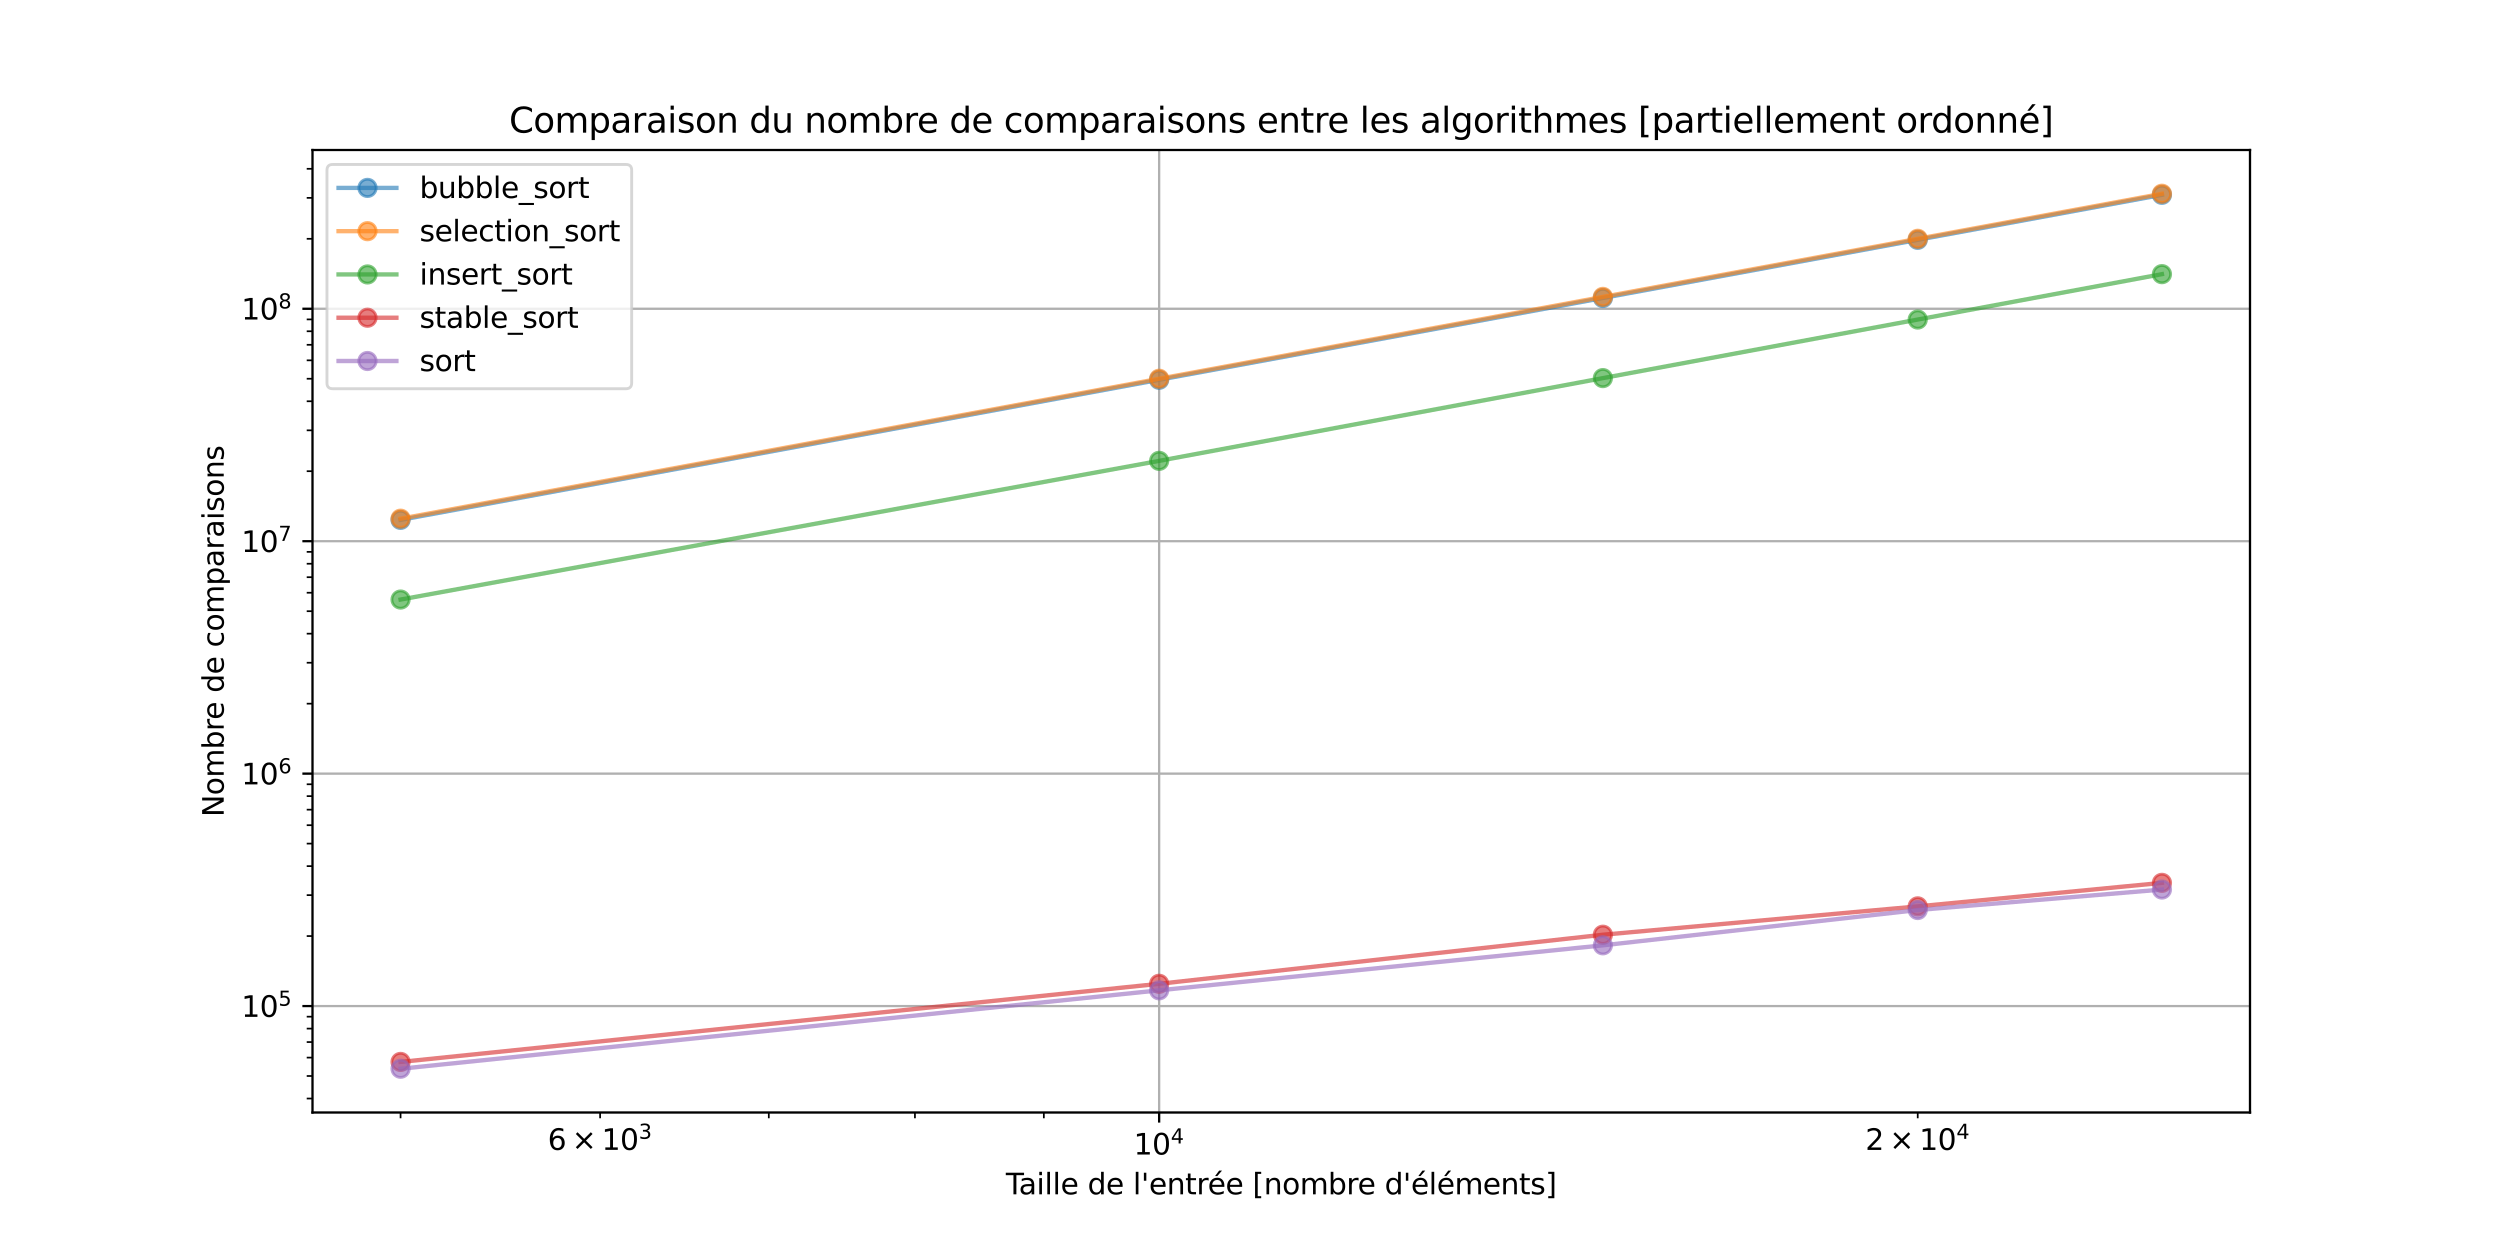 <?xml version="1.0" encoding="utf-8" standalone="no"?>
<!DOCTYPE svg PUBLIC "-//W3C//DTD SVG 1.1//EN"
  "http://www.w3.org/Graphics/SVG/1.1/DTD/svg11.dtd">
<svg xmlns:xlink="http://www.w3.org/1999/xlink" width="864pt" height="432pt" viewBox="0 0 864 432" xmlns="http://www.w3.org/2000/svg" version="1.1">
 <defs>
  <style type="text/css">*{stroke-linejoin: round; stroke-linecap: butt}</style>
 </defs>
 <g id="figure_1">
  <g id="patch_1">
   <path d="M 0 432 
L 864 432 
L 864 0 
L 0 0 
z
" style="fill: #ffffff"/>
  </g>
  <g id="axes_1">
   <g id="patch_2">
    <path d="M 108 384.48 
L 777.6 384.48 
L 777.6 51.84 
L 108 51.84 
z
" style="fill: #ffffff"/>
   </g>
   <g id="matplotlib.axis_1">
    <g id="xtick_1">
     <g id="line2d_1">
      <path d="M 400.601 384.48 
L 400.601 51.84 
" clip-path="url(#pa13e4b9cff)" style="fill: none; stroke: #b0b0b0; stroke-width: 0.8; stroke-linecap: square"/>
     </g>
     <g id="line2d_2">
      <defs>
       <path id="m1929afca1d" d="M 0 0 
L 0 3.5 
" style="stroke: #000000; stroke-width: 0.8"/>
      </defs>
      <g>
       <use xlink:href="#m1929afca1d" x="400.601" y="384.48" style="stroke: #000000; stroke-width: 0.8"/>
      </g>
     </g>
     <g id="text_1">
      <!-- $\mathdefault{10^{4}}$ -->
      <g transform="translate(391.801 399.078)scale(0.1 -0.1)">
       <defs>
        <path id="DejaVuSans-31" d="M 794 531 
L 1825 531 
L 1825 4091 
L 703 3866 
L 703 4441 
L 1819 4666 
L 2450 4666 
L 2450 531 
L 3481 531 
L 3481 0 
L 794 0 
L 794 531 
z
" transform="scale(0.016)"/>
        <path id="DejaVuSans-30" d="M 2034 4250 
Q 1547 4250 1301 3770 
Q 1056 3291 1056 2328 
Q 1056 1369 1301 889 
Q 1547 409 2034 409 
Q 2525 409 2770 889 
Q 3016 1369 3016 2328 
Q 3016 3291 2770 3770 
Q 2525 4250 2034 4250 
z
M 2034 4750 
Q 2819 4750 3233 4129 
Q 3647 3509 3647 2328 
Q 3647 1150 3233 529 
Q 2819 -91 2034 -91 
Q 1250 -91 836 529 
Q 422 1150 422 2328 
Q 422 3509 836 4129 
Q 1250 4750 2034 4750 
z
" transform="scale(0.016)"/>
        <path id="DejaVuSans-34" d="M 2419 4116 
L 825 1625 
L 2419 1625 
L 2419 4116 
z
M 2253 4666 
L 3047 4666 
L 3047 1625 
L 3713 1625 
L 3713 1100 
L 3047 1100 
L 3047 0 
L 2419 0 
L 2419 1100 
L 313 1100 
L 313 1709 
L 2253 4666 
z
" transform="scale(0.016)"/>
       </defs>
       <use xlink:href="#DejaVuSans-31" transform="translate(0 0.684)"/>
       <use xlink:href="#DejaVuSans-30" transform="translate(63.623 0.684)"/>
       <use xlink:href="#DejaVuSans-34" transform="translate(128.203 38.966)scale(0.7)"/>
      </g>
     </g>
    </g>
    <g id="xtick_2">
     <g id="line2d_3">
      <defs>
       <path id="md343b393fa" d="M 0 0 
L 0 2 
" style="stroke: #000000; stroke-width: 0.6"/>
      </defs>
      <g>
       <use xlink:href="#md343b393fa" x="138.436" y="384.48" style="stroke: #000000; stroke-width: 0.6"/>
      </g>
     </g>
    </g>
    <g id="xtick_3">
     <g id="line2d_4">
      <g>
       <use xlink:href="#md343b393fa" x="207.395" y="384.48" style="stroke: #000000; stroke-width: 0.6"/>
      </g>
     </g>
     <g id="text_2">
      <!-- $\mathdefault{6\times10^{3}}$ -->
      <g transform="translate(189.295 397.478)scale(0.1 -0.1)">
       <defs>
        <path id="DejaVuSans-36" d="M 2113 2584 
Q 1688 2584 1439 2293 
Q 1191 2003 1191 1497 
Q 1191 994 1439 701 
Q 1688 409 2113 409 
Q 2538 409 2786 701 
Q 3034 994 3034 1497 
Q 3034 2003 2786 2293 
Q 2538 2584 2113 2584 
z
M 3366 4563 
L 3366 3988 
Q 3128 4100 2886 4159 
Q 2644 4219 2406 4219 
Q 1781 4219 1451 3797 
Q 1122 3375 1075 2522 
Q 1259 2794 1537 2939 
Q 1816 3084 2150 3084 
Q 2853 3084 3261 2657 
Q 3669 2231 3669 1497 
Q 3669 778 3244 343 
Q 2819 -91 2113 -91 
Q 1303 -91 875 529 
Q 447 1150 447 2328 
Q 447 3434 972 4092 
Q 1497 4750 2381 4750 
Q 2619 4750 2861 4703 
Q 3103 4656 3366 4563 
z
" transform="scale(0.016)"/>
        <path id="DejaVuSans-d7" d="M 4488 3438 
L 3059 2003 
L 4488 575 
L 4116 197 
L 2681 1631 
L 1247 197 
L 878 575 
L 2303 2003 
L 878 3438 
L 1247 3816 
L 2681 2381 
L 4116 3816 
L 4488 3438 
z
" transform="scale(0.016)"/>
        <path id="DejaVuSans-33" d="M 2597 2516 
Q 3050 2419 3304 2112 
Q 3559 1806 3559 1356 
Q 3559 666 3084 287 
Q 2609 -91 1734 -91 
Q 1441 -91 1130 -33 
Q 819 25 488 141 
L 488 750 
Q 750 597 1062 519 
Q 1375 441 1716 441 
Q 2309 441 2620 675 
Q 2931 909 2931 1356 
Q 2931 1769 2642 2001 
Q 2353 2234 1838 2234 
L 1294 2234 
L 1294 2753 
L 1863 2753 
Q 2328 2753 2575 2939 
Q 2822 3125 2822 3475 
Q 2822 3834 2567 4026 
Q 2313 4219 1838 4219 
Q 1578 4219 1281 4162 
Q 984 4106 628 3988 
L 628 4550 
Q 988 4650 1302 4700 
Q 1616 4750 1894 4750 
Q 2613 4750 3031 4423 
Q 3450 4097 3450 3541 
Q 3450 3153 3228 2886 
Q 3006 2619 2597 2516 
z
" transform="scale(0.016)"/>
       </defs>
       <use xlink:href="#DejaVuSans-36" transform="translate(0 0.766)"/>
       <use xlink:href="#DejaVuSans-d7" transform="translate(83.105 0.766)"/>
       <use xlink:href="#DejaVuSans-31" transform="translate(186.377 0.766)"/>
       <use xlink:href="#DejaVuSans-30" transform="translate(250 0.766)"/>
       <use xlink:href="#DejaVuSans-33" transform="translate(314.58 39.047)scale(0.7)"/>
      </g>
     </g>
    </g>
    <g id="xtick_4">
     <g id="line2d_5">
      <g>
       <use xlink:href="#md343b393fa" x="265.698" y="384.48" style="stroke: #000000; stroke-width: 0.6"/>
      </g>
     </g>
    </g>
    <g id="xtick_5">
     <g id="line2d_6">
      <g>
       <use xlink:href="#md343b393fa" x="316.203" y="384.48" style="stroke: #000000; stroke-width: 0.6"/>
      </g>
     </g>
    </g>
    <g id="xtick_6">
     <g id="line2d_7">
      <g>
       <use xlink:href="#md343b393fa" x="360.751" y="384.48" style="stroke: #000000; stroke-width: 0.6"/>
      </g>
     </g>
    </g>
    <g id="xtick_7">
     <g id="line2d_8">
      <g>
       <use xlink:href="#md343b393fa" x="662.765" y="384.48" style="stroke: #000000; stroke-width: 0.6"/>
      </g>
     </g>
     <g id="text_3">
      <!-- $\mathdefault{2\times10^{4}}$ -->
      <g transform="translate(644.665 397.478)scale(0.1 -0.1)">
       <defs>
        <path id="DejaVuSans-32" d="M 1228 531 
L 3431 531 
L 3431 0 
L 469 0 
L 469 531 
Q 828 903 1448 1529 
Q 2069 2156 2228 2338 
Q 2531 2678 2651 2914 
Q 2772 3150 2772 3378 
Q 2772 3750 2511 3984 
Q 2250 4219 1831 4219 
Q 1534 4219 1204 4116 
Q 875 4013 500 3803 
L 500 4441 
Q 881 4594 1212 4672 
Q 1544 4750 1819 4750 
Q 2544 4750 2975 4387 
Q 3406 4025 3406 3419 
Q 3406 3131 3298 2873 
Q 3191 2616 2906 2266 
Q 2828 2175 2409 1742 
Q 1991 1309 1228 531 
z
" transform="scale(0.016)"/>
       </defs>
       <use xlink:href="#DejaVuSans-32" transform="translate(0 0.684)"/>
       <use xlink:href="#DejaVuSans-d7" transform="translate(83.105 0.684)"/>
       <use xlink:href="#DejaVuSans-31" transform="translate(186.377 0.684)"/>
       <use xlink:href="#DejaVuSans-30" transform="translate(250 0.684)"/>
       <use xlink:href="#DejaVuSans-34" transform="translate(314.58 38.966)scale(0.7)"/>
      </g>
     </g>
    </g>
    <g id="text_4">
     <!-- Taille de l'entrée [nombre d'éléments] -->
     <g transform="translate(347.627 412.757)scale(0.1 -0.1)">
      <defs>
       <path id="DejaVuSans-54" d="M -19 4666 
L 3928 4666 
L 3928 4134 
L 2272 4134 
L 2272 0 
L 1638 0 
L 1638 4134 
L -19 4134 
L -19 4666 
z
" transform="scale(0.016)"/>
       <path id="DejaVuSans-61" d="M 2194 1759 
Q 1497 1759 1228 1600 
Q 959 1441 959 1056 
Q 959 750 1161 570 
Q 1363 391 1709 391 
Q 2188 391 2477 730 
Q 2766 1069 2766 1631 
L 2766 1759 
L 2194 1759 
z
M 3341 1997 
L 3341 0 
L 2766 0 
L 2766 531 
Q 2569 213 2275 61 
Q 1981 -91 1556 -91 
Q 1019 -91 701 211 
Q 384 513 384 1019 
Q 384 1609 779 1909 
Q 1175 2209 1959 2209 
L 2766 2209 
L 2766 2266 
Q 2766 2663 2505 2880 
Q 2244 3097 1772 3097 
Q 1472 3097 1187 3025 
Q 903 2953 641 2809 
L 641 3341 
Q 956 3463 1253 3523 
Q 1550 3584 1831 3584 
Q 2591 3584 2966 3190 
Q 3341 2797 3341 1997 
z
" transform="scale(0.016)"/>
       <path id="DejaVuSans-69" d="M 603 3500 
L 1178 3500 
L 1178 0 
L 603 0 
L 603 3500 
z
M 603 4863 
L 1178 4863 
L 1178 4134 
L 603 4134 
L 603 4863 
z
" transform="scale(0.016)"/>
       <path id="DejaVuSans-6c" d="M 603 4863 
L 1178 4863 
L 1178 0 
L 603 0 
L 603 4863 
z
" transform="scale(0.016)"/>
       <path id="DejaVuSans-65" d="M 3597 1894 
L 3597 1613 
L 953 1613 
Q 991 1019 1311 708 
Q 1631 397 2203 397 
Q 2534 397 2845 478 
Q 3156 559 3463 722 
L 3463 178 
Q 3153 47 2828 -22 
Q 2503 -91 2169 -91 
Q 1331 -91 842 396 
Q 353 884 353 1716 
Q 353 2575 817 3079 
Q 1281 3584 2069 3584 
Q 2775 3584 3186 3129 
Q 3597 2675 3597 1894 
z
M 3022 2063 
Q 3016 2534 2758 2815 
Q 2500 3097 2075 3097 
Q 1594 3097 1305 2825 
Q 1016 2553 972 2059 
L 3022 2063 
z
" transform="scale(0.016)"/>
       <path id="DejaVuSans-20" transform="scale(0.016)"/>
       <path id="DejaVuSans-64" d="M 2906 2969 
L 2906 4863 
L 3481 4863 
L 3481 0 
L 2906 0 
L 2906 525 
Q 2725 213 2448 61 
Q 2172 -91 1784 -91 
Q 1150 -91 751 415 
Q 353 922 353 1747 
Q 353 2572 751 3078 
Q 1150 3584 1784 3584 
Q 2172 3584 2448 3432 
Q 2725 3281 2906 2969 
z
M 947 1747 
Q 947 1113 1208 752 
Q 1469 391 1925 391 
Q 2381 391 2643 752 
Q 2906 1113 2906 1747 
Q 2906 2381 2643 2742 
Q 2381 3103 1925 3103 
Q 1469 3103 1208 2742 
Q 947 2381 947 1747 
z
" transform="scale(0.016)"/>
       <path id="DejaVuSans-27" d="M 1147 4666 
L 1147 2931 
L 616 2931 
L 616 4666 
L 1147 4666 
z
" transform="scale(0.016)"/>
       <path id="DejaVuSans-6e" d="M 3513 2113 
L 3513 0 
L 2938 0 
L 2938 2094 
Q 2938 2591 2744 2837 
Q 2550 3084 2163 3084 
Q 1697 3084 1428 2787 
Q 1159 2491 1159 1978 
L 1159 0 
L 581 0 
L 581 3500 
L 1159 3500 
L 1159 2956 
Q 1366 3272 1645 3428 
Q 1925 3584 2291 3584 
Q 2894 3584 3203 3211 
Q 3513 2838 3513 2113 
z
" transform="scale(0.016)"/>
       <path id="DejaVuSans-74" d="M 1172 4494 
L 1172 3500 
L 2356 3500 
L 2356 3053 
L 1172 3053 
L 1172 1153 
Q 1172 725 1289 603 
Q 1406 481 1766 481 
L 2356 481 
L 2356 0 
L 1766 0 
Q 1100 0 847 248 
Q 594 497 594 1153 
L 594 3053 
L 172 3053 
L 172 3500 
L 594 3500 
L 594 4494 
L 1172 4494 
z
" transform="scale(0.016)"/>
       <path id="DejaVuSans-72" d="M 2631 2963 
Q 2534 3019 2420 3045 
Q 2306 3072 2169 3072 
Q 1681 3072 1420 2755 
Q 1159 2438 1159 1844 
L 1159 0 
L 581 0 
L 581 3500 
L 1159 3500 
L 1159 2956 
Q 1341 3275 1631 3429 
Q 1922 3584 2338 3584 
Q 2397 3584 2469 3576 
Q 2541 3569 2628 3553 
L 2631 2963 
z
" transform="scale(0.016)"/>
       <path id="DejaVuSans-e9" d="M 3597 1894 
L 3597 1613 
L 953 1613 
Q 991 1019 1311 708 
Q 1631 397 2203 397 
Q 2534 397 2845 478 
Q 3156 559 3463 722 
L 3463 178 
Q 3153 47 2828 -22 
Q 2503 -91 2169 -91 
Q 1331 -91 842 396 
Q 353 884 353 1716 
Q 353 2575 817 3079 
Q 1281 3584 2069 3584 
Q 2775 3584 3186 3129 
Q 3597 2675 3597 1894 
z
M 3022 2063 
Q 3016 2534 2758 2815 
Q 2500 3097 2075 3097 
Q 1594 3097 1305 2825 
Q 1016 2553 972 2059 
L 3022 2063 
z
M 2466 5119 
L 3088 5119 
L 2070 3944 
L 1591 3944 
L 2466 5119 
z
" transform="scale(0.016)"/>
       <path id="DejaVuSans-5b" d="M 550 4863 
L 1875 4863 
L 1875 4416 
L 1125 4416 
L 1125 -397 
L 1875 -397 
L 1875 -844 
L 550 -844 
L 550 4863 
z
" transform="scale(0.016)"/>
       <path id="DejaVuSans-6f" d="M 1959 3097 
Q 1497 3097 1228 2736 
Q 959 2375 959 1747 
Q 959 1119 1226 758 
Q 1494 397 1959 397 
Q 2419 397 2687 759 
Q 2956 1122 2956 1747 
Q 2956 2369 2687 2733 
Q 2419 3097 1959 3097 
z
M 1959 3584 
Q 2709 3584 3137 3096 
Q 3566 2609 3566 1747 
Q 3566 888 3137 398 
Q 2709 -91 1959 -91 
Q 1206 -91 779 398 
Q 353 888 353 1747 
Q 353 2609 779 3096 
Q 1206 3584 1959 3584 
z
" transform="scale(0.016)"/>
       <path id="DejaVuSans-6d" d="M 3328 2828 
Q 3544 3216 3844 3400 
Q 4144 3584 4550 3584 
Q 5097 3584 5394 3201 
Q 5691 2819 5691 2113 
L 5691 0 
L 5113 0 
L 5113 2094 
Q 5113 2597 4934 2840 
Q 4756 3084 4391 3084 
Q 3944 3084 3684 2787 
Q 3425 2491 3425 1978 
L 3425 0 
L 2847 0 
L 2847 2094 
Q 2847 2600 2669 2842 
Q 2491 3084 2119 3084 
Q 1678 3084 1418 2786 
Q 1159 2488 1159 1978 
L 1159 0 
L 581 0 
L 581 3500 
L 1159 3500 
L 1159 2956 
Q 1356 3278 1631 3431 
Q 1906 3584 2284 3584 
Q 2666 3584 2933 3390 
Q 3200 3197 3328 2828 
z
" transform="scale(0.016)"/>
       <path id="DejaVuSans-62" d="M 3116 1747 
Q 3116 2381 2855 2742 
Q 2594 3103 2138 3103 
Q 1681 3103 1420 2742 
Q 1159 2381 1159 1747 
Q 1159 1113 1420 752 
Q 1681 391 2138 391 
Q 2594 391 2855 752 
Q 3116 1113 3116 1747 
z
M 1159 2969 
Q 1341 3281 1617 3432 
Q 1894 3584 2278 3584 
Q 2916 3584 3314 3078 
Q 3713 2572 3713 1747 
Q 3713 922 3314 415 
Q 2916 -91 2278 -91 
Q 1894 -91 1617 61 
Q 1341 213 1159 525 
L 1159 0 
L 581 0 
L 581 4863 
L 1159 4863 
L 1159 2969 
z
" transform="scale(0.016)"/>
       <path id="DejaVuSans-73" d="M 2834 3397 
L 2834 2853 
Q 2591 2978 2328 3040 
Q 2066 3103 1784 3103 
Q 1356 3103 1142 2972 
Q 928 2841 928 2578 
Q 928 2378 1081 2264 
Q 1234 2150 1697 2047 
L 1894 2003 
Q 2506 1872 2764 1633 
Q 3022 1394 3022 966 
Q 3022 478 2636 193 
Q 2250 -91 1575 -91 
Q 1294 -91 989 -36 
Q 684 19 347 128 
L 347 722 
Q 666 556 975 473 
Q 1284 391 1588 391 
Q 1994 391 2212 530 
Q 2431 669 2431 922 
Q 2431 1156 2273 1281 
Q 2116 1406 1581 1522 
L 1381 1569 
Q 847 1681 609 1914 
Q 372 2147 372 2553 
Q 372 3047 722 3315 
Q 1072 3584 1716 3584 
Q 2034 3584 2315 3537 
Q 2597 3491 2834 3397 
z
" transform="scale(0.016)"/>
       <path id="DejaVuSans-5d" d="M 1947 4863 
L 1947 -844 
L 622 -844 
L 622 -397 
L 1369 -397 
L 1369 4416 
L 622 4416 
L 622 4863 
L 1947 4863 
z
" transform="scale(0.016)"/>
      </defs>
      <use xlink:href="#DejaVuSans-54"/>
      <use xlink:href="#DejaVuSans-61" x="44.584"/>
      <use xlink:href="#DejaVuSans-69" x="105.863"/>
      <use xlink:href="#DejaVuSans-6c" x="133.646"/>
      <use xlink:href="#DejaVuSans-6c" x="161.43"/>
      <use xlink:href="#DejaVuSans-65" x="189.213"/>
      <use xlink:href="#DejaVuSans-20" x="250.736"/>
      <use xlink:href="#DejaVuSans-64" x="282.523"/>
      <use xlink:href="#DejaVuSans-65" x="346"/>
      <use xlink:href="#DejaVuSans-20" x="407.523"/>
      <use xlink:href="#DejaVuSans-6c" x="439.311"/>
      <use xlink:href="#DejaVuSans-27" x="467.094"/>
      <use xlink:href="#DejaVuSans-65" x="494.584"/>
      <use xlink:href="#DejaVuSans-6e" x="556.107"/>
      <use xlink:href="#DejaVuSans-74" x="619.486"/>
      <use xlink:href="#DejaVuSans-72" x="658.695"/>
      <use xlink:href="#DejaVuSans-e9" x="697.559"/>
      <use xlink:href="#DejaVuSans-65" x="759.082"/>
      <use xlink:href="#DejaVuSans-20" x="820.605"/>
      <use xlink:href="#DejaVuSans-5b" x="852.393"/>
      <use xlink:href="#DejaVuSans-6e" x="891.406"/>
      <use xlink:href="#DejaVuSans-6f" x="954.785"/>
      <use xlink:href="#DejaVuSans-6d" x="1015.967"/>
      <use xlink:href="#DejaVuSans-62" x="1113.379"/>
      <use xlink:href="#DejaVuSans-72" x="1176.855"/>
      <use xlink:href="#DejaVuSans-65" x="1215.719"/>
      <use xlink:href="#DejaVuSans-20" x="1277.242"/>
      <use xlink:href="#DejaVuSans-64" x="1309.029"/>
      <use xlink:href="#DejaVuSans-27" x="1372.506"/>
      <use xlink:href="#DejaVuSans-e9" x="1399.996"/>
      <use xlink:href="#DejaVuSans-6c" x="1461.52"/>
      <use xlink:href="#DejaVuSans-e9" x="1489.303"/>
      <use xlink:href="#DejaVuSans-6d" x="1550.826"/>
      <use xlink:href="#DejaVuSans-65" x="1648.238"/>
      <use xlink:href="#DejaVuSans-6e" x="1709.762"/>
      <use xlink:href="#DejaVuSans-74" x="1773.141"/>
      <use xlink:href="#DejaVuSans-73" x="1812.35"/>
      <use xlink:href="#DejaVuSans-5d" x="1864.449"/>
     </g>
    </g>
   </g>
   <g id="matplotlib.axis_2">
    <g id="ytick_1">
     <g id="line2d_9">
      <path d="M 108 347.696 
L 777.6 347.696 
" clip-path="url(#pa13e4b9cff)" style="fill: none; stroke: #b0b0b0; stroke-width: 0.8; stroke-linecap: square"/>
     </g>
     <g id="line2d_10">
      <defs>
       <path id="mca91a87331" d="M 0 0 
L -3.5 0 
" style="stroke: #000000; stroke-width: 0.8"/>
      </defs>
      <g>
       <use xlink:href="#mca91a87331" x="108" y="347.696" style="stroke: #000000; stroke-width: 0.8"/>
      </g>
     </g>
     <g id="text_5">
      <!-- $\mathdefault{10^{5}}$ -->
      <g transform="translate(83.4 351.495)scale(0.1 -0.1)">
       <defs>
        <path id="DejaVuSans-35" d="M 691 4666 
L 3169 4666 
L 3169 4134 
L 1269 4134 
L 1269 2991 
Q 1406 3038 1543 3061 
Q 1681 3084 1819 3084 
Q 2600 3084 3056 2656 
Q 3513 2228 3513 1497 
Q 3513 744 3044 326 
Q 2575 -91 1722 -91 
Q 1428 -91 1123 -41 
Q 819 9 494 109 
L 494 744 
Q 775 591 1075 516 
Q 1375 441 1709 441 
Q 2250 441 2565 725 
Q 2881 1009 2881 1497 
Q 2881 1984 2565 2268 
Q 2250 2553 1709 2553 
Q 1456 2553 1204 2497 
Q 953 2441 691 2322 
L 691 4666 
z
" transform="scale(0.016)"/>
       </defs>
       <use xlink:href="#DejaVuSans-31" transform="translate(0 0.684)"/>
       <use xlink:href="#DejaVuSans-30" transform="translate(63.623 0.684)"/>
       <use xlink:href="#DejaVuSans-35" transform="translate(128.203 38.966)scale(0.7)"/>
      </g>
     </g>
    </g>
    <g id="ytick_2">
     <g id="line2d_11">
      <path d="M 108 267.367 
L 777.6 267.367 
" clip-path="url(#pa13e4b9cff)" style="fill: none; stroke: #b0b0b0; stroke-width: 0.8; stroke-linecap: square"/>
     </g>
     <g id="line2d_12">
      <g>
       <use xlink:href="#mca91a87331" x="108" y="267.367" style="stroke: #000000; stroke-width: 0.8"/>
      </g>
     </g>
     <g id="text_6">
      <!-- $\mathdefault{10^{6}}$ -->
      <g transform="translate(83.4 271.166)scale(0.1 -0.1)">
       <use xlink:href="#DejaVuSans-31" transform="translate(0 0.766)"/>
       <use xlink:href="#DejaVuSans-30" transform="translate(63.623 0.766)"/>
       <use xlink:href="#DejaVuSans-36" transform="translate(128.203 39.047)scale(0.7)"/>
      </g>
     </g>
    </g>
    <g id="ytick_3">
     <g id="line2d_13">
      <path d="M 108 187.038 
L 777.6 187.038 
" clip-path="url(#pa13e4b9cff)" style="fill: none; stroke: #b0b0b0; stroke-width: 0.8; stroke-linecap: square"/>
     </g>
     <g id="line2d_14">
      <g>
       <use xlink:href="#mca91a87331" x="108" y="187.038" style="stroke: #000000; stroke-width: 0.8"/>
      </g>
     </g>
     <g id="text_7">
      <!-- $\mathdefault{10^{7}}$ -->
      <g transform="translate(83.4 190.837)scale(0.1 -0.1)">
       <defs>
        <path id="DejaVuSans-37" d="M 525 4666 
L 3525 4666 
L 3525 4397 
L 1831 0 
L 1172 0 
L 2766 4134 
L 525 4134 
L 525 4666 
z
" transform="scale(0.016)"/>
       </defs>
       <use xlink:href="#DejaVuSans-31" transform="translate(0 0.684)"/>
       <use xlink:href="#DejaVuSans-30" transform="translate(63.623 0.684)"/>
       <use xlink:href="#DejaVuSans-37" transform="translate(128.203 38.966)scale(0.7)"/>
      </g>
     </g>
    </g>
    <g id="ytick_4">
     <g id="line2d_15">
      <path d="M 108 106.709 
L 777.6 106.709 
" clip-path="url(#pa13e4b9cff)" style="fill: none; stroke: #b0b0b0; stroke-width: 0.8; stroke-linecap: square"/>
     </g>
     <g id="line2d_16">
      <g>
       <use xlink:href="#mca91a87331" x="108" y="106.709" style="stroke: #000000; stroke-width: 0.8"/>
      </g>
     </g>
     <g id="text_8">
      <!-- $\mathdefault{10^{8}}$ -->
      <g transform="translate(83.4 110.509)scale(0.1 -0.1)">
       <defs>
        <path id="DejaVuSans-38" d="M 2034 2216 
Q 1584 2216 1326 1975 
Q 1069 1734 1069 1313 
Q 1069 891 1326 650 
Q 1584 409 2034 409 
Q 2484 409 2743 651 
Q 3003 894 3003 1313 
Q 3003 1734 2745 1975 
Q 2488 2216 2034 2216 
z
M 1403 2484 
Q 997 2584 770 2862 
Q 544 3141 544 3541 
Q 544 4100 942 4425 
Q 1341 4750 2034 4750 
Q 2731 4750 3128 4425 
Q 3525 4100 3525 3541 
Q 3525 3141 3298 2862 
Q 3072 2584 2669 2484 
Q 3125 2378 3379 2068 
Q 3634 1759 3634 1313 
Q 3634 634 3220 271 
Q 2806 -91 2034 -91 
Q 1263 -91 848 271 
Q 434 634 434 1313 
Q 434 1759 690 2068 
Q 947 2378 1403 2484 
z
M 1172 3481 
Q 1172 3119 1398 2916 
Q 1625 2713 2034 2713 
Q 2441 2713 2670 2916 
Q 2900 3119 2900 3481 
Q 2900 3844 2670 4047 
Q 2441 4250 2034 4250 
Q 1625 4250 1398 4047 
Q 1172 3844 1172 3481 
z
" transform="scale(0.016)"/>
       </defs>
       <use xlink:href="#DejaVuSans-31" transform="translate(0 0.766)"/>
       <use xlink:href="#DejaVuSans-30" transform="translate(63.623 0.766)"/>
       <use xlink:href="#DejaVuSans-38" transform="translate(128.203 39.047)scale(0.7)"/>
      </g>
     </g>
    </g>
    <g id="ytick_5">
     <g id="line2d_17">
      <defs>
       <path id="m1ad985b53d" d="M 0 0 
L -2 0 
" style="stroke: #000000; stroke-width: 0.6"/>
      </defs>
      <g>
       <use xlink:href="#m1ad985b53d" x="108" y="379.662" style="stroke: #000000; stroke-width: 0.6"/>
      </g>
     </g>
    </g>
    <g id="ytick_6">
     <g id="line2d_18">
      <g>
       <use xlink:href="#m1ad985b53d" x="108" y="371.877" style="stroke: #000000; stroke-width: 0.6"/>
      </g>
     </g>
    </g>
    <g id="ytick_7">
     <g id="line2d_19">
      <g>
       <use xlink:href="#m1ad985b53d" x="108" y="365.517" style="stroke: #000000; stroke-width: 0.6"/>
      </g>
     </g>
    </g>
    <g id="ytick_8">
     <g id="line2d_20">
      <g>
       <use xlink:href="#m1ad985b53d" x="108" y="360.139" style="stroke: #000000; stroke-width: 0.6"/>
      </g>
     </g>
    </g>
    <g id="ytick_9">
     <g id="line2d_21">
      <g>
       <use xlink:href="#m1ad985b53d" x="108" y="355.48" style="stroke: #000000; stroke-width: 0.6"/>
      </g>
     </g>
    </g>
    <g id="ytick_10">
     <g id="line2d_22">
      <g>
       <use xlink:href="#m1ad985b53d" x="108" y="351.371" style="stroke: #000000; stroke-width: 0.6"/>
      </g>
     </g>
    </g>
    <g id="ytick_11">
     <g id="line2d_23">
      <g>
       <use xlink:href="#m1ad985b53d" x="108" y="323.514" style="stroke: #000000; stroke-width: 0.6"/>
      </g>
     </g>
    </g>
    <g id="ytick_12">
     <g id="line2d_24">
      <g>
       <use xlink:href="#m1ad985b53d" x="108" y="309.369" style="stroke: #000000; stroke-width: 0.6"/>
      </g>
     </g>
    </g>
    <g id="ytick_13">
     <g id="line2d_25">
      <g>
       <use xlink:href="#m1ad985b53d" x="108" y="299.333" style="stroke: #000000; stroke-width: 0.6"/>
      </g>
     </g>
    </g>
    <g id="ytick_14">
     <g id="line2d_26">
      <g>
       <use xlink:href="#m1ad985b53d" x="108" y="291.548" style="stroke: #000000; stroke-width: 0.6"/>
      </g>
     </g>
    </g>
    <g id="ytick_15">
     <g id="line2d_27">
      <g>
       <use xlink:href="#m1ad985b53d" x="108" y="285.188" style="stroke: #000000; stroke-width: 0.6"/>
      </g>
     </g>
    </g>
    <g id="ytick_16">
     <g id="line2d_28">
      <g>
       <use xlink:href="#m1ad985b53d" x="108" y="279.81" style="stroke: #000000; stroke-width: 0.6"/>
      </g>
     </g>
    </g>
    <g id="ytick_17">
     <g id="line2d_29">
      <g>
       <use xlink:href="#m1ad985b53d" x="108" y="275.152" style="stroke: #000000; stroke-width: 0.6"/>
      </g>
     </g>
    </g>
    <g id="ytick_18">
     <g id="line2d_30">
      <g>
       <use xlink:href="#m1ad985b53d" x="108" y="271.043" style="stroke: #000000; stroke-width: 0.6"/>
      </g>
     </g>
    </g>
    <g id="ytick_19">
     <g id="line2d_31">
      <g>
       <use xlink:href="#m1ad985b53d" x="108" y="243.186" style="stroke: #000000; stroke-width: 0.6"/>
      </g>
     </g>
    </g>
    <g id="ytick_20">
     <g id="line2d_32">
      <g>
       <use xlink:href="#m1ad985b53d" x="108" y="229.04" style="stroke: #000000; stroke-width: 0.6"/>
      </g>
     </g>
    </g>
    <g id="ytick_21">
     <g id="line2d_33">
      <g>
       <use xlink:href="#m1ad985b53d" x="108" y="219.004" style="stroke: #000000; stroke-width: 0.6"/>
      </g>
     </g>
    </g>
    <g id="ytick_22">
     <g id="line2d_34">
      <g>
       <use xlink:href="#m1ad985b53d" x="108" y="211.22" style="stroke: #000000; stroke-width: 0.6"/>
      </g>
     </g>
    </g>
    <g id="ytick_23">
     <g id="line2d_35">
      <g>
       <use xlink:href="#m1ad985b53d" x="108" y="204.859" style="stroke: #000000; stroke-width: 0.6"/>
      </g>
     </g>
    </g>
    <g id="ytick_24">
     <g id="line2d_36">
      <g>
       <use xlink:href="#m1ad985b53d" x="108" y="199.481" style="stroke: #000000; stroke-width: 0.6"/>
      </g>
     </g>
    </g>
    <g id="ytick_25">
     <g id="line2d_37">
      <g>
       <use xlink:href="#m1ad985b53d" x="108" y="194.823" style="stroke: #000000; stroke-width: 0.6"/>
      </g>
     </g>
    </g>
    <g id="ytick_26">
     <g id="line2d_38">
      <g>
       <use xlink:href="#m1ad985b53d" x="108" y="190.714" style="stroke: #000000; stroke-width: 0.6"/>
      </g>
     </g>
    </g>
    <g id="ytick_27">
     <g id="line2d_39">
      <g>
       <use xlink:href="#m1ad985b53d" x="108" y="162.857" style="stroke: #000000; stroke-width: 0.6"/>
      </g>
     </g>
    </g>
    <g id="ytick_28">
     <g id="line2d_40">
      <g>
       <use xlink:href="#m1ad985b53d" x="108" y="148.712" style="stroke: #000000; stroke-width: 0.6"/>
      </g>
     </g>
    </g>
    <g id="ytick_29">
     <g id="line2d_41">
      <g>
       <use xlink:href="#m1ad985b53d" x="108" y="138.675" style="stroke: #000000; stroke-width: 0.6"/>
      </g>
     </g>
    </g>
    <g id="ytick_30">
     <g id="line2d_42">
      <g>
       <use xlink:href="#m1ad985b53d" x="108" y="130.891" style="stroke: #000000; stroke-width: 0.6"/>
      </g>
     </g>
    </g>
    <g id="ytick_31">
     <g id="line2d_43">
      <g>
       <use xlink:href="#m1ad985b53d" x="108" y="124.53" style="stroke: #000000; stroke-width: 0.6"/>
      </g>
     </g>
    </g>
    <g id="ytick_32">
     <g id="line2d_44">
      <g>
       <use xlink:href="#m1ad985b53d" x="108" y="119.152" style="stroke: #000000; stroke-width: 0.6"/>
      </g>
     </g>
    </g>
    <g id="ytick_33">
     <g id="line2d_45">
      <g>
       <use xlink:href="#m1ad985b53d" x="108" y="114.494" style="stroke: #000000; stroke-width: 0.6"/>
      </g>
     </g>
    </g>
    <g id="ytick_34">
     <g id="line2d_46">
      <g>
       <use xlink:href="#m1ad985b53d" x="108" y="110.385" style="stroke: #000000; stroke-width: 0.6"/>
      </g>
     </g>
    </g>
    <g id="ytick_35">
     <g id="line2d_47">
      <g>
       <use xlink:href="#m1ad985b53d" x="108" y="82.528" style="stroke: #000000; stroke-width: 0.6"/>
      </g>
     </g>
    </g>
    <g id="ytick_36">
     <g id="line2d_48">
      <g>
       <use xlink:href="#m1ad985b53d" x="108" y="68.383" style="stroke: #000000; stroke-width: 0.6"/>
      </g>
     </g>
    </g>
    <g id="ytick_37">
     <g id="line2d_49">
      <g>
       <use xlink:href="#m1ad985b53d" x="108" y="58.347" style="stroke: #000000; stroke-width: 0.6"/>
      </g>
     </g>
    </g>
    <g id="text_9">
     <!-- Nombre de comparaisons -->
     <g transform="translate(77.32 282.316)rotate(-90)scale(0.1 -0.1)">
      <defs>
       <path id="DejaVuSans-4e" d="M 628 4666 
L 1478 4666 
L 3547 763 
L 3547 4666 
L 4159 4666 
L 4159 0 
L 3309 0 
L 1241 3903 
L 1241 0 
L 628 0 
L 628 4666 
z
" transform="scale(0.016)"/>
       <path id="DejaVuSans-63" d="M 3122 3366 
L 3122 2828 
Q 2878 2963 2633 3030 
Q 2388 3097 2138 3097 
Q 1578 3097 1268 2742 
Q 959 2388 959 1747 
Q 959 1106 1268 751 
Q 1578 397 2138 397 
Q 2388 397 2633 464 
Q 2878 531 3122 666 
L 3122 134 
Q 2881 22 2623 -34 
Q 2366 -91 2075 -91 
Q 1284 -91 818 406 
Q 353 903 353 1747 
Q 353 2603 823 3093 
Q 1294 3584 2113 3584 
Q 2378 3584 2631 3529 
Q 2884 3475 3122 3366 
z
" transform="scale(0.016)"/>
       <path id="DejaVuSans-70" d="M 1159 525 
L 1159 -1331 
L 581 -1331 
L 581 3500 
L 1159 3500 
L 1159 2969 
Q 1341 3281 1617 3432 
Q 1894 3584 2278 3584 
Q 2916 3584 3314 3078 
Q 3713 2572 3713 1747 
Q 3713 922 3314 415 
Q 2916 -91 2278 -91 
Q 1894 -91 1617 61 
Q 1341 213 1159 525 
z
M 3116 1747 
Q 3116 2381 2855 2742 
Q 2594 3103 2138 3103 
Q 1681 3103 1420 2742 
Q 1159 2381 1159 1747 
Q 1159 1113 1420 752 
Q 1681 391 2138 391 
Q 2594 391 2855 752 
Q 3116 1113 3116 1747 
z
" transform="scale(0.016)"/>
      </defs>
      <use xlink:href="#DejaVuSans-4e"/>
      <use xlink:href="#DejaVuSans-6f" x="74.805"/>
      <use xlink:href="#DejaVuSans-6d" x="135.986"/>
      <use xlink:href="#DejaVuSans-62" x="233.398"/>
      <use xlink:href="#DejaVuSans-72" x="296.875"/>
      <use xlink:href="#DejaVuSans-65" x="335.738"/>
      <use xlink:href="#DejaVuSans-20" x="397.262"/>
      <use xlink:href="#DejaVuSans-64" x="429.049"/>
      <use xlink:href="#DejaVuSans-65" x="492.525"/>
      <use xlink:href="#DejaVuSans-20" x="554.049"/>
      <use xlink:href="#DejaVuSans-63" x="585.836"/>
      <use xlink:href="#DejaVuSans-6f" x="640.816"/>
      <use xlink:href="#DejaVuSans-6d" x="701.998"/>
      <use xlink:href="#DejaVuSans-70" x="799.41"/>
      <use xlink:href="#DejaVuSans-61" x="862.887"/>
      <use xlink:href="#DejaVuSans-72" x="924.166"/>
      <use xlink:href="#DejaVuSans-61" x="965.279"/>
      <use xlink:href="#DejaVuSans-69" x="1026.559"/>
      <use xlink:href="#DejaVuSans-73" x="1054.342"/>
      <use xlink:href="#DejaVuSans-6f" x="1106.441"/>
      <use xlink:href="#DejaVuSans-6e" x="1167.623"/>
      <use xlink:href="#DejaVuSans-73" x="1231.002"/>
     </g>
    </g>
   </g>
   <g id="line2d_50">
    <path d="M 138.436 179.666 
L 400.601 131.251 
L 553.957 102.984 
L 662.765 82.886 
L 747.164 67.328 
" clip-path="url(#pa13e4b9cff)" style="fill: none; stroke: #1f77b4; stroke-opacity: 0.6; stroke-width: 1.5; stroke-linecap: square"/>
    <defs>
     <path id="m807d0903aa" d="M 0 3 
C 0.796 3 1.559 2.684 2.121 2.121 
C 2.684 1.559 3 0.796 3 0 
C 3 -0.796 2.684 -1.559 2.121 -2.121 
C 1.559 -2.684 0.796 -3 0 -3 
C -0.796 -3 -1.559 -2.684 -2.121 -2.121 
C -2.684 -1.559 -3 -0.796 -3 0 
C -3 0.796 -2.684 1.559 -2.121 2.121 
C -1.559 2.684 -0.796 3 0 3 
z
" style="stroke: #1f77b4; stroke-opacity: 0.6"/>
    </defs>
    <g clip-path="url(#pa13e4b9cff)">
     <use xlink:href="#m807d0903aa" x="138.436" y="179.666" style="fill: #1f77b4; fill-opacity: 0.6; stroke: #1f77b4; stroke-opacity: 0.6"/>
     <use xlink:href="#m807d0903aa" x="400.601" y="131.251" style="fill: #1f77b4; fill-opacity: 0.6; stroke: #1f77b4; stroke-opacity: 0.6"/>
     <use xlink:href="#m807d0903aa" x="553.957" y="102.984" style="fill: #1f77b4; fill-opacity: 0.6; stroke: #1f77b4; stroke-opacity: 0.6"/>
     <use xlink:href="#m807d0903aa" x="662.765" y="82.886" style="fill: #1f77b4; fill-opacity: 0.6; stroke: #1f77b4; stroke-opacity: 0.6"/>
     <use xlink:href="#m807d0903aa" x="747.164" y="67.328" style="fill: #1f77b4; fill-opacity: 0.6; stroke: #1f77b4; stroke-opacity: 0.6"/>
    </g>
   </g>
   <g id="line2d_51">
    <path d="M 138.436 179.26 
L 400.601 130.894 
L 553.957 102.603 
L 662.765 82.53 
L 747.164 66.96 
" clip-path="url(#pa13e4b9cff)" style="fill: none; stroke: #ff7f0e; stroke-opacity: 0.6; stroke-width: 1.5; stroke-linecap: square"/>
    <defs>
     <path id="md6acd4e349" d="M 0 3 
C 0.796 3 1.559 2.684 2.121 2.121 
C 2.684 1.559 3 0.796 3 0 
C 3 -0.796 2.684 -1.559 2.121 -2.121 
C 1.559 -2.684 0.796 -3 0 -3 
C -0.796 -3 -1.559 -2.684 -2.121 -2.121 
C -2.684 -1.559 -3 -0.796 -3 0 
C -3 0.796 -2.684 1.559 -2.121 2.121 
C -1.559 2.684 -0.796 3 0 3 
z
" style="stroke: #ff7f0e; stroke-opacity: 0.6"/>
    </defs>
    <g clip-path="url(#pa13e4b9cff)">
     <use xlink:href="#md6acd4e349" x="138.436" y="179.26" style="fill: #ff7f0e; fill-opacity: 0.6; stroke: #ff7f0e; stroke-opacity: 0.6"/>
     <use xlink:href="#md6acd4e349" x="400.601" y="130.894" style="fill: #ff7f0e; fill-opacity: 0.6; stroke: #ff7f0e; stroke-opacity: 0.6"/>
     <use xlink:href="#md6acd4e349" x="553.957" y="102.603" style="fill: #ff7f0e; fill-opacity: 0.6; stroke: #ff7f0e; stroke-opacity: 0.6"/>
     <use xlink:href="#md6acd4e349" x="662.765" y="82.53" style="fill: #ff7f0e; fill-opacity: 0.6; stroke: #ff7f0e; stroke-opacity: 0.6"/>
     <use xlink:href="#md6acd4e349" x="747.164" y="66.96" style="fill: #ff7f0e; fill-opacity: 0.6; stroke: #ff7f0e; stroke-opacity: 0.6"/>
    </g>
   </g>
   <g id="line2d_52">
    <path d="M 138.436 207.207 
L 400.601 159.27 
L 553.957 130.672 
L 662.765 110.431 
L 747.164 94.744 
" clip-path="url(#pa13e4b9cff)" style="fill: none; stroke: #2ca02c; stroke-opacity: 0.6; stroke-width: 1.5; stroke-linecap: square"/>
    <defs>
     <path id="mbfbf3786b9" d="M 0 3 
C 0.796 3 1.559 2.684 2.121 2.121 
C 2.684 1.559 3 0.796 3 0 
C 3 -0.796 2.684 -1.559 2.121 -2.121 
C 1.559 -2.684 0.796 -3 0 -3 
C -0.796 -3 -1.559 -2.684 -2.121 -2.121 
C -2.684 -1.559 -3 -0.796 -3 0 
C -3 0.796 -2.684 1.559 -2.121 2.121 
C -1.559 2.684 -0.796 3 0 3 
z
" style="stroke: #2ca02c; stroke-opacity: 0.6"/>
    </defs>
    <g clip-path="url(#pa13e4b9cff)">
     <use xlink:href="#mbfbf3786b9" x="138.436" y="207.207" style="fill: #2ca02c; fill-opacity: 0.6; stroke: #2ca02c; stroke-opacity: 0.6"/>
     <use xlink:href="#mbfbf3786b9" x="400.601" y="159.27" style="fill: #2ca02c; fill-opacity: 0.6; stroke: #2ca02c; stroke-opacity: 0.6"/>
     <use xlink:href="#mbfbf3786b9" x="553.957" y="130.672" style="fill: #2ca02c; fill-opacity: 0.6; stroke: #2ca02c; stroke-opacity: 0.6"/>
     <use xlink:href="#mbfbf3786b9" x="662.765" y="110.431" style="fill: #2ca02c; fill-opacity: 0.6; stroke: #2ca02c; stroke-opacity: 0.6"/>
     <use xlink:href="#mbfbf3786b9" x="747.164" y="94.744" style="fill: #2ca02c; fill-opacity: 0.6; stroke: #2ca02c; stroke-opacity: 0.6"/>
    </g>
   </g>
   <g id="line2d_53">
    <path d="M 138.436 367.001 
L 400.601 340.001 
L 553.957 323.041 
L 662.765 313.24 
L 747.164 305.115 
" clip-path="url(#pa13e4b9cff)" style="fill: none; stroke: #d62728; stroke-opacity: 0.6; stroke-width: 1.5; stroke-linecap: square"/>
    <defs>
     <path id="mbe94bf87a8" d="M 0 3 
C 0.796 3 1.559 2.684 2.121 2.121 
C 2.684 1.559 3 0.796 3 0 
C 3 -0.796 2.684 -1.559 2.121 -2.121 
C 1.559 -2.684 0.796 -3 0 -3 
C -0.796 -3 -1.559 -2.684 -2.121 -2.121 
C -2.684 -1.559 -3 -0.796 -3 0 
C -3 0.796 -2.684 1.559 -2.121 2.121 
C -1.559 2.684 -0.796 3 0 3 
z
" style="stroke: #d62728; stroke-opacity: 0.6"/>
    </defs>
    <g clip-path="url(#pa13e4b9cff)">
     <use xlink:href="#mbe94bf87a8" x="138.436" y="367.001" style="fill: #d62728; fill-opacity: 0.6; stroke: #d62728; stroke-opacity: 0.6"/>
     <use xlink:href="#mbe94bf87a8" x="400.601" y="340.001" style="fill: #d62728; fill-opacity: 0.6; stroke: #d62728; stroke-opacity: 0.6"/>
     <use xlink:href="#mbe94bf87a8" x="553.957" y="323.041" style="fill: #d62728; fill-opacity: 0.6; stroke: #d62728; stroke-opacity: 0.6"/>
     <use xlink:href="#mbe94bf87a8" x="662.765" y="313.24" style="fill: #d62728; fill-opacity: 0.6; stroke: #d62728; stroke-opacity: 0.6"/>
     <use xlink:href="#mbe94bf87a8" x="747.164" y="305.115" style="fill: #d62728; fill-opacity: 0.6; stroke: #d62728; stroke-opacity: 0.6"/>
    </g>
   </g>
   <g id="line2d_54">
    <path d="M 138.436 369.36 
L 400.601 342.251 
L 553.957 326.701 
L 662.765 314.504 
L 747.164 307.425 
" clip-path="url(#pa13e4b9cff)" style="fill: none; stroke: #9467bd; stroke-opacity: 0.6; stroke-width: 1.5; stroke-linecap: square"/>
    <defs>
     <path id="mb10f5f87b0" d="M 0 3 
C 0.796 3 1.559 2.684 2.121 2.121 
C 2.684 1.559 3 0.796 3 0 
C 3 -0.796 2.684 -1.559 2.121 -2.121 
C 1.559 -2.684 0.796 -3 0 -3 
C -0.796 -3 -1.559 -2.684 -2.121 -2.121 
C -2.684 -1.559 -3 -0.796 -3 0 
C -3 0.796 -2.684 1.559 -2.121 2.121 
C -1.559 2.684 -0.796 3 0 3 
z
" style="stroke: #9467bd; stroke-opacity: 0.6"/>
    </defs>
    <g clip-path="url(#pa13e4b9cff)">
     <use xlink:href="#mb10f5f87b0" x="138.436" y="369.36" style="fill: #9467bd; fill-opacity: 0.6; stroke: #9467bd; stroke-opacity: 0.6"/>
     <use xlink:href="#mb10f5f87b0" x="400.601" y="342.251" style="fill: #9467bd; fill-opacity: 0.6; stroke: #9467bd; stroke-opacity: 0.6"/>
     <use xlink:href="#mb10f5f87b0" x="553.957" y="326.701" style="fill: #9467bd; fill-opacity: 0.6; stroke: #9467bd; stroke-opacity: 0.6"/>
     <use xlink:href="#mb10f5f87b0" x="662.765" y="314.504" style="fill: #9467bd; fill-opacity: 0.6; stroke: #9467bd; stroke-opacity: 0.6"/>
     <use xlink:href="#mb10f5f87b0" x="747.164" y="307.425" style="fill: #9467bd; fill-opacity: 0.6; stroke: #9467bd; stroke-opacity: 0.6"/>
    </g>
   </g>
   <g id="patch_3">
    <path d="M 108 384.48 
L 108 51.84 
" style="fill: none; stroke: #000000; stroke-width: 0.8; stroke-linejoin: miter; stroke-linecap: square"/>
   </g>
   <g id="patch_4">
    <path d="M 777.6 384.48 
L 777.6 51.84 
" style="fill: none; stroke: #000000; stroke-width: 0.8; stroke-linejoin: miter; stroke-linecap: square"/>
   </g>
   <g id="patch_5">
    <path d="M 108 384.48 
L 777.6 384.48 
" style="fill: none; stroke: #000000; stroke-width: 0.8; stroke-linejoin: miter; stroke-linecap: square"/>
   </g>
   <g id="patch_6">
    <path d="M 108 51.84 
L 777.6 51.84 
" style="fill: none; stroke: #000000; stroke-width: 0.8; stroke-linejoin: miter; stroke-linecap: square"/>
   </g>
   <g id="text_10">
    <!-- Comparaison du nombre de comparaisons entre les algorithmes [partiellement ordonné] -->
    <g transform="translate(175.938 45.84)scale(0.12 -0.12)">
     <defs>
      <path id="DejaVuSans-43" d="M 4122 4306 
L 4122 3641 
Q 3803 3938 3442 4084 
Q 3081 4231 2675 4231 
Q 1875 4231 1450 3742 
Q 1025 3253 1025 2328 
Q 1025 1406 1450 917 
Q 1875 428 2675 428 
Q 3081 428 3442 575 
Q 3803 722 4122 1019 
L 4122 359 
Q 3791 134 3420 21 
Q 3050 -91 2638 -91 
Q 1578 -91 968 557 
Q 359 1206 359 2328 
Q 359 3453 968 4101 
Q 1578 4750 2638 4750 
Q 3056 4750 3426 4639 
Q 3797 4528 4122 4306 
z
" transform="scale(0.016)"/>
      <path id="DejaVuSans-75" d="M 544 1381 
L 544 3500 
L 1119 3500 
L 1119 1403 
Q 1119 906 1312 657 
Q 1506 409 1894 409 
Q 2359 409 2629 706 
Q 2900 1003 2900 1516 
L 2900 3500 
L 3475 3500 
L 3475 0 
L 2900 0 
L 2900 538 
Q 2691 219 2414 64 
Q 2138 -91 1772 -91 
Q 1169 -91 856 284 
Q 544 659 544 1381 
z
M 1991 3584 
L 1991 3584 
z
" transform="scale(0.016)"/>
      <path id="DejaVuSans-67" d="M 2906 1791 
Q 2906 2416 2648 2759 
Q 2391 3103 1925 3103 
Q 1463 3103 1205 2759 
Q 947 2416 947 1791 
Q 947 1169 1205 825 
Q 1463 481 1925 481 
Q 2391 481 2648 825 
Q 2906 1169 2906 1791 
z
M 3481 434 
Q 3481 -459 3084 -895 
Q 2688 -1331 1869 -1331 
Q 1566 -1331 1297 -1286 
Q 1028 -1241 775 -1147 
L 775 -588 
Q 1028 -725 1275 -790 
Q 1522 -856 1778 -856 
Q 2344 -856 2625 -561 
Q 2906 -266 2906 331 
L 2906 616 
Q 2728 306 2450 153 
Q 2172 0 1784 0 
Q 1141 0 747 490 
Q 353 981 353 1791 
Q 353 2603 747 3093 
Q 1141 3584 1784 3584 
Q 2172 3584 2450 3431 
Q 2728 3278 2906 2969 
L 2906 3500 
L 3481 3500 
L 3481 434 
z
" transform="scale(0.016)"/>
      <path id="DejaVuSans-68" d="M 3513 2113 
L 3513 0 
L 2938 0 
L 2938 2094 
Q 2938 2591 2744 2837 
Q 2550 3084 2163 3084 
Q 1697 3084 1428 2787 
Q 1159 2491 1159 1978 
L 1159 0 
L 581 0 
L 581 4863 
L 1159 4863 
L 1159 2956 
Q 1366 3272 1645 3428 
Q 1925 3584 2291 3584 
Q 2894 3584 3203 3211 
Q 3513 2838 3513 2113 
z
" transform="scale(0.016)"/>
     </defs>
     <use xlink:href="#DejaVuSans-43"/>
     <use xlink:href="#DejaVuSans-6f" x="69.824"/>
     <use xlink:href="#DejaVuSans-6d" x="131.006"/>
     <use xlink:href="#DejaVuSans-70" x="228.418"/>
     <use xlink:href="#DejaVuSans-61" x="291.895"/>
     <use xlink:href="#DejaVuSans-72" x="353.174"/>
     <use xlink:href="#DejaVuSans-61" x="394.287"/>
     <use xlink:href="#DejaVuSans-69" x="455.566"/>
     <use xlink:href="#DejaVuSans-73" x="483.35"/>
     <use xlink:href="#DejaVuSans-6f" x="535.449"/>
     <use xlink:href="#DejaVuSans-6e" x="596.631"/>
     <use xlink:href="#DejaVuSans-20" x="660.01"/>
     <use xlink:href="#DejaVuSans-64" x="691.797"/>
     <use xlink:href="#DejaVuSans-75" x="755.273"/>
     <use xlink:href="#DejaVuSans-20" x="818.652"/>
     <use xlink:href="#DejaVuSans-6e" x="850.439"/>
     <use xlink:href="#DejaVuSans-6f" x="913.818"/>
     <use xlink:href="#DejaVuSans-6d" x="975"/>
     <use xlink:href="#DejaVuSans-62" x="1072.412"/>
     <use xlink:href="#DejaVuSans-72" x="1135.889"/>
     <use xlink:href="#DejaVuSans-65" x="1174.752"/>
     <use xlink:href="#DejaVuSans-20" x="1236.275"/>
     <use xlink:href="#DejaVuSans-64" x="1268.062"/>
     <use xlink:href="#DejaVuSans-65" x="1331.539"/>
     <use xlink:href="#DejaVuSans-20" x="1393.062"/>
     <use xlink:href="#DejaVuSans-63" x="1424.85"/>
     <use xlink:href="#DejaVuSans-6f" x="1479.83"/>
     <use xlink:href="#DejaVuSans-6d" x="1541.012"/>
     <use xlink:href="#DejaVuSans-70" x="1638.424"/>
     <use xlink:href="#DejaVuSans-61" x="1701.9"/>
     <use xlink:href="#DejaVuSans-72" x="1763.18"/>
     <use xlink:href="#DejaVuSans-61" x="1804.293"/>
     <use xlink:href="#DejaVuSans-69" x="1865.572"/>
     <use xlink:href="#DejaVuSans-73" x="1893.355"/>
     <use xlink:href="#DejaVuSans-6f" x="1945.455"/>
     <use xlink:href="#DejaVuSans-6e" x="2006.637"/>
     <use xlink:href="#DejaVuSans-73" x="2070.016"/>
     <use xlink:href="#DejaVuSans-20" x="2122.115"/>
     <use xlink:href="#DejaVuSans-65" x="2153.902"/>
     <use xlink:href="#DejaVuSans-6e" x="2215.426"/>
     <use xlink:href="#DejaVuSans-74" x="2278.805"/>
     <use xlink:href="#DejaVuSans-72" x="2318.014"/>
     <use xlink:href="#DejaVuSans-65" x="2356.877"/>
     <use xlink:href="#DejaVuSans-20" x="2418.4"/>
     <use xlink:href="#DejaVuSans-6c" x="2450.188"/>
     <use xlink:href="#DejaVuSans-65" x="2477.971"/>
     <use xlink:href="#DejaVuSans-73" x="2539.494"/>
     <use xlink:href="#DejaVuSans-20" x="2591.594"/>
     <use xlink:href="#DejaVuSans-61" x="2623.381"/>
     <use xlink:href="#DejaVuSans-6c" x="2684.66"/>
     <use xlink:href="#DejaVuSans-67" x="2712.443"/>
     <use xlink:href="#DejaVuSans-6f" x="2775.92"/>
     <use xlink:href="#DejaVuSans-72" x="2837.102"/>
     <use xlink:href="#DejaVuSans-69" x="2878.215"/>
     <use xlink:href="#DejaVuSans-74" x="2905.998"/>
     <use xlink:href="#DejaVuSans-68" x="2945.207"/>
     <use xlink:href="#DejaVuSans-6d" x="3008.586"/>
     <use xlink:href="#DejaVuSans-65" x="3105.998"/>
     <use xlink:href="#DejaVuSans-73" x="3167.521"/>
     <use xlink:href="#DejaVuSans-20" x="3219.621"/>
     <use xlink:href="#DejaVuSans-5b" x="3251.408"/>
     <use xlink:href="#DejaVuSans-70" x="3290.422"/>
     <use xlink:href="#DejaVuSans-61" x="3353.898"/>
     <use xlink:href="#DejaVuSans-72" x="3415.178"/>
     <use xlink:href="#DejaVuSans-74" x="3456.291"/>
     <use xlink:href="#DejaVuSans-69" x="3495.5"/>
     <use xlink:href="#DejaVuSans-65" x="3523.283"/>
     <use xlink:href="#DejaVuSans-6c" x="3584.807"/>
     <use xlink:href="#DejaVuSans-6c" x="3612.59"/>
     <use xlink:href="#DejaVuSans-65" x="3640.373"/>
     <use xlink:href="#DejaVuSans-6d" x="3701.896"/>
     <use xlink:href="#DejaVuSans-65" x="3799.309"/>
     <use xlink:href="#DejaVuSans-6e" x="3860.832"/>
     <use xlink:href="#DejaVuSans-74" x="3924.211"/>
     <use xlink:href="#DejaVuSans-20" x="3963.42"/>
     <use xlink:href="#DejaVuSans-6f" x="3995.207"/>
     <use xlink:href="#DejaVuSans-72" x="4056.389"/>
     <use xlink:href="#DejaVuSans-64" x="4095.752"/>
     <use xlink:href="#DejaVuSans-6f" x="4159.229"/>
     <use xlink:href="#DejaVuSans-6e" x="4220.41"/>
     <use xlink:href="#DejaVuSans-6e" x="4283.789"/>
     <use xlink:href="#DejaVuSans-e9" x="4347.168"/>
     <use xlink:href="#DejaVuSans-5d" x="4408.691"/>
    </g>
   </g>
   <g id="legend_1">
    <g id="patch_7">
     <path d="M 115 134.343 
L 216.306 134.343 
Q 218.306 134.343 218.306 132.343 
L 218.306 58.84 
Q 218.306 56.84 216.306 56.84 
L 115 56.84 
Q 113 56.84 113 58.84 
L 113 132.343 
Q 113 134.343 115 134.343 
z
" style="fill: #ffffff; opacity: 0.8; stroke: #cccccc; stroke-linejoin: miter"/>
    </g>
    <g id="line2d_55">
     <path d="M 117 64.938 
L 127 64.938 
L 137 64.938 
" style="fill: none; stroke: #1f77b4; stroke-opacity: 0.6; stroke-width: 1.5; stroke-linecap: square"/>
     <g>
      <use xlink:href="#m807d0903aa" x="127" y="64.938" style="fill: #1f77b4; fill-opacity: 0.6; stroke: #1f77b4; stroke-opacity: 0.6"/>
     </g>
    </g>
    <g id="text_11">
     <!-- bubble_sort -->
     <g transform="translate(145 68.438)scale(0.1 -0.1)">
      <defs>
       <path id="DejaVuSans-5f" d="M 3263 -1063 
L 3263 -1509 
L -63 -1509 
L -63 -1063 
L 3263 -1063 
z
" transform="scale(0.016)"/>
      </defs>
      <use xlink:href="#DejaVuSans-62"/>
      <use xlink:href="#DejaVuSans-75" x="63.477"/>
      <use xlink:href="#DejaVuSans-62" x="126.855"/>
      <use xlink:href="#DejaVuSans-62" x="190.332"/>
      <use xlink:href="#DejaVuSans-6c" x="253.809"/>
      <use xlink:href="#DejaVuSans-65" x="281.592"/>
      <use xlink:href="#DejaVuSans-5f" x="343.115"/>
      <use xlink:href="#DejaVuSans-73" x="393.115"/>
      <use xlink:href="#DejaVuSans-6f" x="445.215"/>
      <use xlink:href="#DejaVuSans-72" x="506.396"/>
      <use xlink:href="#DejaVuSans-74" x="547.51"/>
     </g>
    </g>
    <g id="line2d_56">
     <path d="M 117 79.895 
L 127 79.895 
L 137 79.895 
" style="fill: none; stroke: #ff7f0e; stroke-opacity: 0.6; stroke-width: 1.5; stroke-linecap: square"/>
     <g>
      <use xlink:href="#md6acd4e349" x="127" y="79.895" style="fill: #ff7f0e; fill-opacity: 0.6; stroke: #ff7f0e; stroke-opacity: 0.6"/>
     </g>
    </g>
    <g id="text_12">
     <!-- selection_sort -->
     <g transform="translate(145 83.395)scale(0.1 -0.1)">
      <use xlink:href="#DejaVuSans-73"/>
      <use xlink:href="#DejaVuSans-65" x="52.1"/>
      <use xlink:href="#DejaVuSans-6c" x="113.623"/>
      <use xlink:href="#DejaVuSans-65" x="141.406"/>
      <use xlink:href="#DejaVuSans-63" x="202.93"/>
      <use xlink:href="#DejaVuSans-74" x="257.91"/>
      <use xlink:href="#DejaVuSans-69" x="297.119"/>
      <use xlink:href="#DejaVuSans-6f" x="324.902"/>
      <use xlink:href="#DejaVuSans-6e" x="386.084"/>
      <use xlink:href="#DejaVuSans-5f" x="449.463"/>
      <use xlink:href="#DejaVuSans-73" x="499.463"/>
      <use xlink:href="#DejaVuSans-6f" x="551.562"/>
      <use xlink:href="#DejaVuSans-72" x="612.744"/>
      <use xlink:href="#DejaVuSans-74" x="653.857"/>
     </g>
    </g>
    <g id="line2d_57">
     <path d="M 117 94.851 
L 127 94.851 
L 137 94.851 
" style="fill: none; stroke: #2ca02c; stroke-opacity: 0.6; stroke-width: 1.5; stroke-linecap: square"/>
     <g>
      <use xlink:href="#mbfbf3786b9" x="127" y="94.851" style="fill: #2ca02c; fill-opacity: 0.6; stroke: #2ca02c; stroke-opacity: 0.6"/>
     </g>
    </g>
    <g id="text_13">
     <!-- insert_sort -->
     <g transform="translate(145 98.351)scale(0.1 -0.1)">
      <use xlink:href="#DejaVuSans-69"/>
      <use xlink:href="#DejaVuSans-6e" x="27.783"/>
      <use xlink:href="#DejaVuSans-73" x="91.162"/>
      <use xlink:href="#DejaVuSans-65" x="143.262"/>
      <use xlink:href="#DejaVuSans-72" x="204.785"/>
      <use xlink:href="#DejaVuSans-74" x="245.898"/>
      <use xlink:href="#DejaVuSans-5f" x="285.107"/>
      <use xlink:href="#DejaVuSans-73" x="335.107"/>
      <use xlink:href="#DejaVuSans-6f" x="387.207"/>
      <use xlink:href="#DejaVuSans-72" x="448.389"/>
      <use xlink:href="#DejaVuSans-74" x="489.502"/>
     </g>
    </g>
    <g id="line2d_58">
     <path d="M 117 109.807 
L 127 109.807 
L 137 109.807 
" style="fill: none; stroke: #d62728; stroke-opacity: 0.6; stroke-width: 1.5; stroke-linecap: square"/>
     <g>
      <use xlink:href="#mbe94bf87a8" x="127" y="109.807" style="fill: #d62728; fill-opacity: 0.6; stroke: #d62728; stroke-opacity: 0.6"/>
     </g>
    </g>
    <g id="text_14">
     <!-- stable_sort -->
     <g transform="translate(145 113.307)scale(0.1 -0.1)">
      <use xlink:href="#DejaVuSans-73"/>
      <use xlink:href="#DejaVuSans-74" x="52.1"/>
      <use xlink:href="#DejaVuSans-61" x="91.309"/>
      <use xlink:href="#DejaVuSans-62" x="152.588"/>
      <use xlink:href="#DejaVuSans-6c" x="216.064"/>
      <use xlink:href="#DejaVuSans-65" x="243.848"/>
      <use xlink:href="#DejaVuSans-5f" x="305.371"/>
      <use xlink:href="#DejaVuSans-73" x="355.371"/>
      <use xlink:href="#DejaVuSans-6f" x="407.471"/>
      <use xlink:href="#DejaVuSans-72" x="468.652"/>
      <use xlink:href="#DejaVuSans-74" x="509.766"/>
     </g>
    </g>
    <g id="line2d_59">
     <path d="M 117 124.763 
L 127 124.763 
L 137 124.763 
" style="fill: none; stroke: #9467bd; stroke-opacity: 0.6; stroke-width: 1.5; stroke-linecap: square"/>
     <g>
      <use xlink:href="#mb10f5f87b0" x="127" y="124.763" style="fill: #9467bd; fill-opacity: 0.6; stroke: #9467bd; stroke-opacity: 0.6"/>
     </g>
    </g>
    <g id="text_15">
     <!-- sort -->
     <g transform="translate(145 128.263)scale(0.1 -0.1)">
      <use xlink:href="#DejaVuSans-73"/>
      <use xlink:href="#DejaVuSans-6f" x="52.1"/>
      <use xlink:href="#DejaVuSans-72" x="113.281"/>
      <use xlink:href="#DejaVuSans-74" x="154.395"/>
     </g>
    </g>
   </g>
  </g>
 </g>
 <defs>
  <clipPath id="pa13e4b9cff">
   <rect x="108" y="51.84" width="669.6" height="332.64"/>
  </clipPath>
 </defs>
</svg>
